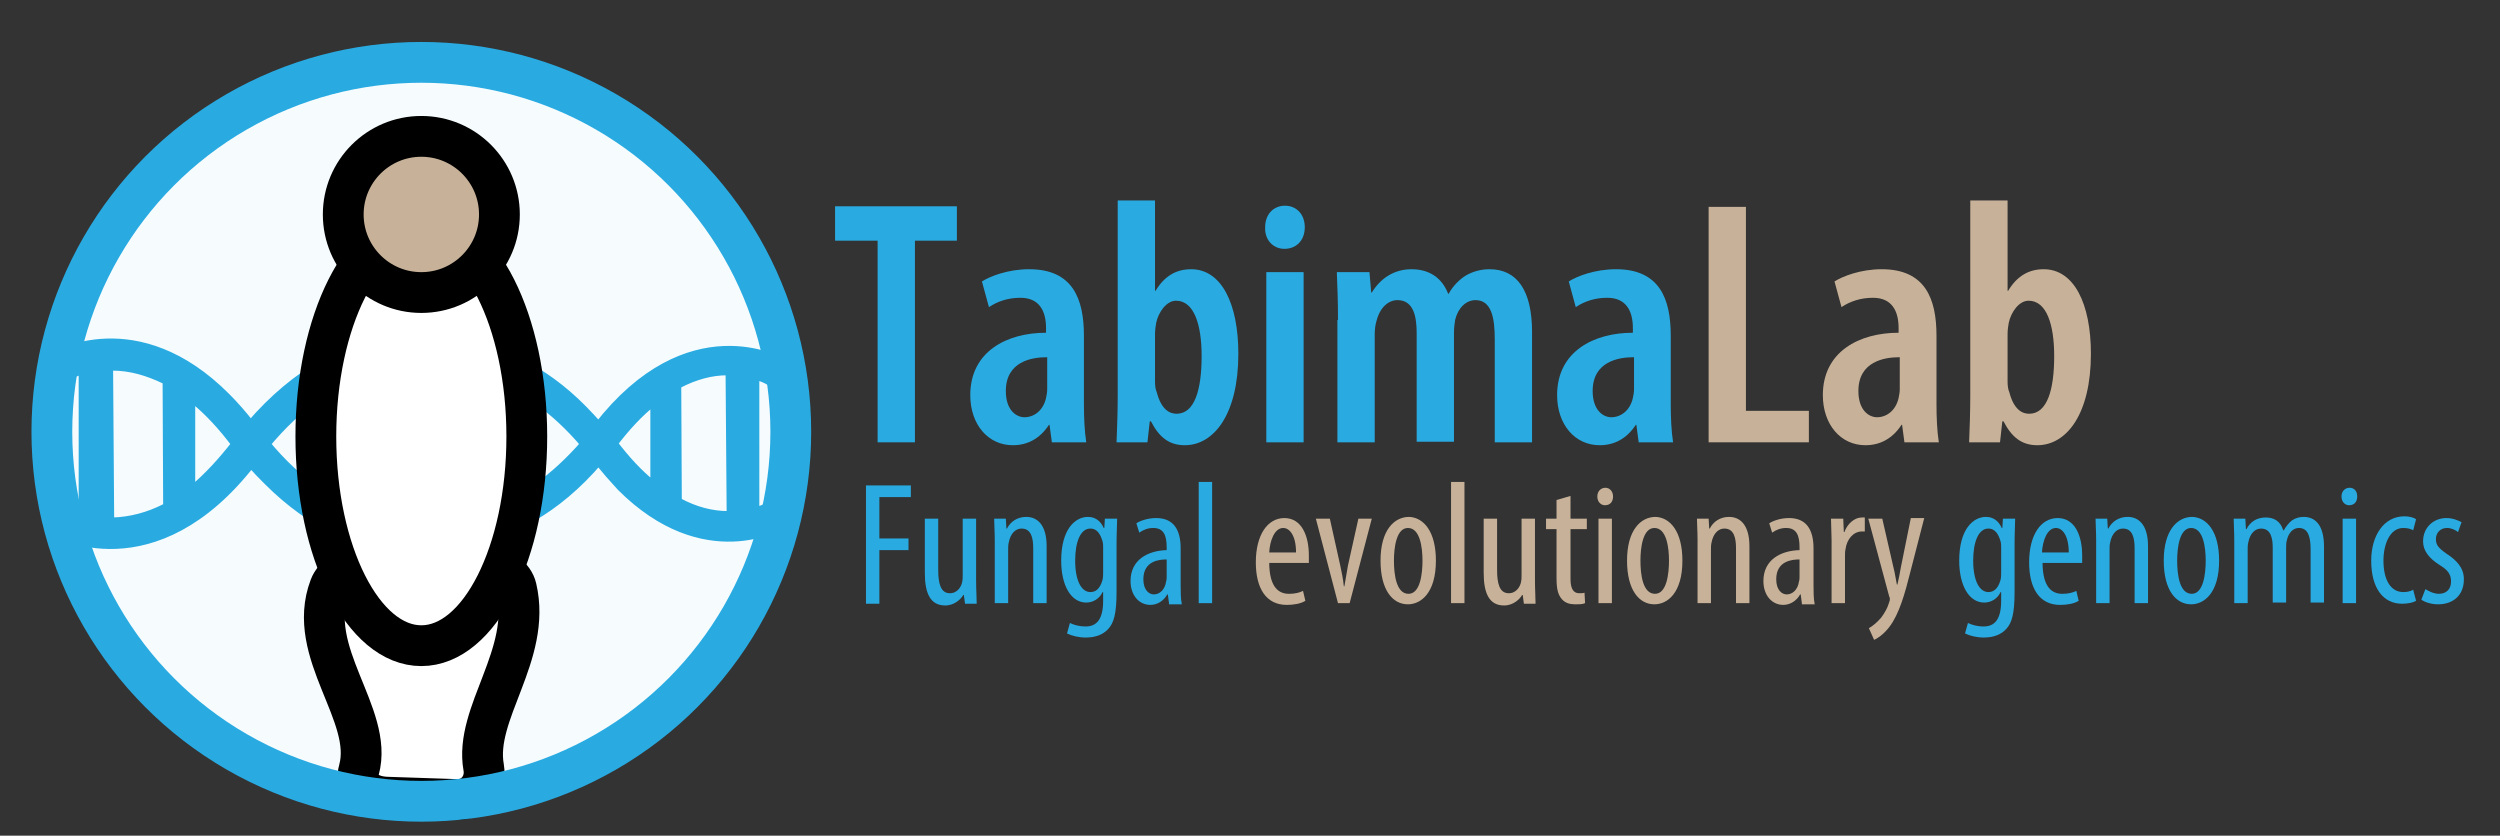 <?xml version="1.0" encoding="utf-8"?>
<!-- Generator: Adobe Illustrator 27.0.0, SVG Export Plug-In . SVG Version: 6.00 Build 0)  -->
<svg version="1.1" id="Layer_1" xmlns="http://www.w3.org/2000/svg" xmlns:xlink="http://www.w3.org/1999/xlink" x="0px" y="0px"
	 viewBox="0 0 429 143.4" style="enable-background:new 0 0 429 143.4;" xml:space="preserve">
<rect x="0" y="0" width="429" height="143.4" fill="#333333" stroke="none"/>
<style type="text/css">
	.st0{fill:#F6FCFE;}
	.st1{fill:#29ABE2;stroke:#29ABE2;stroke-width:3;stroke-miterlimit:10;}
	.st2{fill:#FFFFFF;stroke:#000000;stroke-width:7;stroke-miterlimit:10;}
	.st3{fill:#C7B299;stroke:#000000;stroke-width:7;stroke-miterlimit:10;}
	.st4{fill:#29ABE2;}
	.st5{fill:#C7B299;}
	.st6{fill:none;stroke:#29ABE2;stroke-width:7;stroke-miterlimit:10;}
</style>
<circle class="st0" cx="72.3" cy="74.1" r="63.4"/>
<g>
	<path class="st1" d="M134.5,88.7c0.1-0.3,0-0.6-0.2-0.9c-0.3-0.5-1.1-0.7-1.6-0.4c-0.4,0.2-1.5,0.8-3.1,1.2l-0.8,0.2V63.4l0.8,0.2
		c1.9,0.5,3,1.2,3.1,1.3c0.6,0.3,1.3,0.2,1.6-0.4c0.3-0.5,0.2-1.3-0.4-1.6c-0.2-0.1-15.4-8.9-30.7,10.8l-0.5,0.6l-0.5-0.6
		c-0.9-1-1.8-2-2.7-2.9C85.5,56.6,71.3,60,70.7,60.2c-0.5,0.1-0.9,0.6-0.9,1.1c0,0.1,0,0.2,0,0.3c0.1,0.5,0.9,1,1.4,0.8
		c0.3-0.1,1.7-0.4,3.9-0.4h0.6v28.1h-0.6c-2.2,0-3.6-0.3-3.9-0.4c-0.6-0.2-1.3,0.2-1.5,0.9c0,0.1,0,0.2,0,0.3c0,0.3,0.1,0.6,0.4,0.8
		c0.2,0.2,0.3,0.3,0.5,0.3c0.7,0.2,16.7,4,31.6-13.5l0.5-0.6l0.5,0.6c1.3,1.6,2.6,3.1,3.9,4.5l0,0c14,14,26.7,6.4,26.8,6.3
		C134.2,89.2,134.4,89,134.5,88.7z M87.8,87.2c-2.6,1.3-5.3,2.1-8,2.6L78,89.9V62.3l1.8,0.2c2.7,0.5,5.4,1.3,8.1,2.6l1.2,0.4
		l-0.1,21L87.8,87.2z M92.5,84.4l-0.9,0.7V67.2l0.9,0.7c3,2.1,5.9,4.8,8.5,7.9l0.3,0.4l-0.3,0.4C98.3,79.7,95.5,82.3,92.5,84.4z
		 M111.5,83.8c-2.4-1.9-4.7-4.4-6.9-7.3l-0.3-0.4l0.3-0.4c2.2-2.9,4.5-5.4,6.9-7.3l1.6-1.3v18L111.5,83.8z M124.9,89.2
		c-2.9,0-5.9-0.8-8.7-2.3l-0.7-0.5l-0.1-20.8l0.7-0.4c2.9-1.5,5.8-2.3,8.7-2.3h1.2l0.2,26.1L124.9,89.2z"/>
</g>
<g>
	<path class="st1" d="M8.9,62.7c-0.1,0.3,0,0.7,0.2,0.9c0.4,0.6,1.2,0.8,1.8,0.4c0.4-0.2,1.6-0.9,3.3-1.3l0.8-0.2v27.4l-0.8-0.2
		c-2.1-0.6-3.3-1.3-3.3-1.4c-0.6-0.4-1.4-0.2-1.8,0.4c-0.4,0.6-0.2,1.4,0.4,1.8c0.2,0.1,16.6,9.6,33.1-11.6l0.5-0.6l0.5,0.6
		c0.9,1.1,1.9,2.1,2.9,3.1C61.7,97.2,77,93.5,77.6,93.3c0.6-0.1,1-0.7,1-1.2c0-0.1,0-0.2,0-0.3c-0.1-0.6-1-1-1.5-0.9
		c-0.3,0.1-1.8,0.4-4.2,0.4h-0.7V61.1h0.7c2.4,0,3.9,0.4,4.2,0.4c0.7,0.2,1.4-0.2,1.6-0.9c0-0.1,0-0.2,0-0.3c0-0.3-0.2-0.7-0.4-0.9
		C78,59.1,77.8,59,77.6,59c-0.7-0.2-18-4.3-34.1,14.5L43,74.1l-0.5-0.6c-1.4-1.8-2.8-3.4-4.2-4.8l0,0c-15-15.1-28.7-6.9-28.8-6.8
		C9.2,62,9,62.3,8.9,62.7z M59.2,64.3c2.8-1.4,5.7-2.3,8.6-2.8l2-0.2l-0.1,29.8l-1.9-0.2c-2.9-0.5-5.8-1.5-8.7-2.8l-1.3-0.5
		l0.1-22.7L59.2,64.3z M54.1,67.2l1-0.7v19.3l-1-0.7c-3.2-2.2-6.3-5.1-9.1-8.5l-0.3-0.4l0.3-0.4C47.8,72.4,50.9,69.5,54.1,67.2z
		 M33.7,67.9c2.6,2.1,5,4.7,7.4,7.9l0.3,0.4l-0.3,0.4c-2.4,3.1-4.9,5.8-7.4,7.9L32,85.8V66.4L33.7,67.9z M19.3,62.1
		c3.2,0,6.3,0.9,9.4,2.4l0.7,0.5l0.1,22.4l-0.7,0.4c-3.1,1.6-6.3,2.4-9.4,2.5h-1.3l-0.2-28.1L19.3,62.1z"/>
</g>
<path class="st2" d="M66.5,136.8c-3.9-0.1-5.6-2.4-4.9-4.7c2.6-9.5-9.3-20.1-5-31.4c2.8-7.5,30.2-7.6,32,0.2
	c2.7,11.5-7.3,21.5-5.6,30.8c0.5,2.9-1.6,5.6-4.6,5.5L66.5,136.8z"/>
<ellipse class="st2" cx="72.3" cy="74.9" rx="18.1" ry="35.9"/>
<circle class="st3" cx="72.3" cy="36.8" r="13.4"/>
<g>
	<g>
		<g>
			<path class="st4" d="M150.6,41.3h-7.3v-5.9h20.9v5.9H157v34.6h-6.4V41.3z"/>
			<path class="st4" d="M180.5,75.9l-0.4-3H180c-1.5,2.3-3.6,3.5-6.2,3.5c-4.2,0-7.3-3.5-7.3-8.6c0-7.5,6.3-10.7,13-10.7v-0.8
				c0-3-1.2-5.2-4.4-5.2c-2.1,0-3.9,0.6-5.4,1.6l-1.2-4.4c1.4-0.9,4.5-2.1,8.1-2.1c7.5,0,9.4,5.1,9.4,11.4v11.7
				c0,2.3,0.1,4.7,0.4,6.6H180.5z M179.6,61.3c-2.5,0-7,0.7-7,5.8c0,3.3,1.8,4.5,3.2,4.5c1.6,0,3.2-1.1,3.7-3.3
				c0.1-0.5,0.2-1,0.2-1.5V61.3z"/>
			<path class="st4" d="M191.6,75.9c0.1-2.2,0.2-5.5,0.2-7.9V34.4h6.4v15.5h0.1c1.5-2.5,3.5-3.7,6.1-3.7c5.2,0,8.1,5.9,8.1,14.5
				c0,10.4-4.2,15.7-9.2,15.7c-2.7,0-4.4-1.4-5.8-4.1h-0.2l-0.4,3.6H191.6z M198.2,65.5c0,0.7,0.1,1.4,0.3,1.8
				c0.8,3.1,2.3,3.7,3.4,3.7c3.1,0,4.3-4.1,4.3-9.9c0-5.4-1.3-9.5-4.4-9.5c-1.6,0-3,1.9-3.4,3.8c-0.1,0.5-0.2,1.3-0.2,1.9V65.5z"/>
			<path class="st4" d="M223.9,39c0,2.2-1.4,3.7-3.5,3.7c-1.9,0-3.4-1.5-3.3-3.7c0-2.3,1.5-3.7,3.4-3.7
				C222.5,35.3,223.9,36.8,223.9,39z M217.3,75.9V46.7h6.4v29.2H217.3z"/>
			<path class="st4" d="M229.6,54.9c0-3.3-0.1-5.6-0.2-8.2h5.6l0.3,3.5h0.1c1.4-2.3,3.7-4,6.8-4c3,0,5.2,1.4,6.3,4.2h0.1
				c0.7-1.3,1.8-2.4,2.9-3.1c1.2-0.7,2.6-1.1,4.1-1.1c4.7,0,7.3,3.6,7.3,10.8v18.9h-6.4V58.2c0-3.5-0.5-6.7-3.3-6.7
				c-1.6,0-3,1.3-3.5,3.4c-0.1,0.6-0.2,1.4-0.2,2.3v18.6h-6.4V57.2c0-2.6-0.4-5.7-3.3-5.7c-1.5,0-3,1.2-3.6,3.6
				c-0.2,0.6-0.3,1.5-0.3,2.3v18.5h-6.4V54.9z"/>
			<path class="st4" d="M281.2,75.9l-0.4-3h-0.1c-1.5,2.3-3.6,3.5-6.2,3.5c-4.2,0-7.3-3.5-7.3-8.6c0-7.5,6.3-10.7,13-10.7v-0.8
				c0-3-1.2-5.2-4.4-5.2c-2.1,0-3.9,0.6-5.4,1.6l-1.2-4.4c1.4-0.9,4.5-2.1,8.1-2.1c7.5,0,9.4,5.1,9.4,11.4v11.7
				c0,2.3,0.1,4.7,0.4,6.6H281.2z M280.3,61.3c-2.5,0-7,0.7-7,5.8c0,3.3,1.8,4.5,3.2,4.5c1.6,0,3.2-1.1,3.7-3.3
				c0.1-0.5,0.2-1,0.2-1.5V61.3z"/>
			<path class="st5" d="M293.2,35.5h6.4v35h10.8v5.4h-17.2V35.5z"/>
			<path class="st5" d="M326.8,75.9l-0.4-3h-0.1c-1.5,2.3-3.6,3.5-6.2,3.5c-4.2,0-7.3-3.5-7.3-8.6c0-7.5,6.3-10.7,13-10.7v-0.8
				c0-3-1.2-5.2-4.4-5.2c-2.1,0-3.9,0.6-5.4,1.6l-1.2-4.4c1.4-0.9,4.5-2.1,8.1-2.1c7.5,0,9.4,5.1,9.4,11.4v11.7
				c0,2.3,0.1,4.7,0.4,6.6H326.8z M325.9,61.3c-2.5,0-7,0.7-7,5.8c0,3.3,1.8,4.5,3.2,4.5c1.6,0,3.2-1.1,3.7-3.3
				c0.1-0.5,0.2-1,0.2-1.5V61.3z"/>
			<path class="st5" d="M337.9,75.9c0.1-2.2,0.2-5.5,0.2-7.9V34.4h6.4v15.5h0.1c1.5-2.5,3.5-3.7,6.1-3.7c5.2,0,8.1,5.9,8.1,14.5
				c0,10.4-4.2,15.7-9.2,15.7c-2.7,0-4.4-1.4-5.8-4.1h-0.2l-0.4,3.6H337.9z M344.5,65.5c0,0.7,0.1,1.4,0.3,1.8
				c0.8,3.1,2.3,3.7,3.4,3.7c3.1,0,4.3-4.1,4.3-9.9c0-5.4-1.3-9.5-4.4-9.5c-1.6,0-3,1.9-3.4,3.8c-0.1,0.5-0.2,1.3-0.2,1.9V65.5z"/>
		</g>
	</g>
</g>
<g>
	<g>
		<g>
			<path class="st4" d="M148.6,83.3h7.7v2h-5.4v7.1h5v2h-5v9.2h-2.3V83.3z"/>
			<path class="st4" d="M167.5,99.6c0,1.6,0.1,2.9,0.1,4h-2l-0.2-1.5h-0.1c-0.4,0.7-1.5,1.8-3.1,1.8c-2.5,0-3.5-2-3.5-5.6V89h2.3
				v8.8c0,2.3,0.4,4,2,4c1.4,0,2-1.3,2.1-1.9c0.1-0.4,0.1-0.8,0.1-1.3V89h2.3V99.6z"/>
			<path class="st4" d="M170.7,92.7c0-1.7-0.1-2.6-0.1-3.7h2l0.1,1.7h0.1c0.6-1.2,1.8-2,3.3-2c2,0,3.5,1.5,3.5,5v9.8h-2.3v-9.4
				c0-1.7-0.3-3.4-2-3.4c-1,0-1.9,0.8-2.2,2.4c-0.1,0.4-0.1,0.8-0.1,1.3v9.1h-2.3V92.7z"/>
			<path class="st4" d="M191.7,89c0,1-0.1,2.3-0.1,4.5v8.1c0,3.8-0.5,5.3-1.4,6.3c-0.9,1-2.2,1.5-3.9,1.5c-1.2,0-2.4-0.3-3.2-0.7
				l0.5-1.8c0.6,0.3,1.5,0.6,2.7,0.6c1.8,0,3-1.1,3-4.4v-1.5h-0.1c-0.5,1.1-1.6,1.8-2.8,1.8c-2.6,0-4.3-2.9-4.3-7.2
				c0-5.4,2.4-7.5,4.6-7.5c1.5,0,2.3,1,2.7,1.9h0.1l0.1-1.6H191.7z M189.3,94c0-0.4,0-0.7-0.1-1.1c-0.3-1-0.8-2.2-2.1-2.2
				c-1.7,0-2.6,2.3-2.6,5.5c0,3.7,1.2,5.4,2.6,5.4c0.7,0,1.6-0.3,2.1-2.1c0.1-0.5,0.1-0.9,0.1-1.3V94z"/>
			<path class="st4" d="M200.6,103.5l-0.2-1.5h-0.1c-0.6,1.1-1.7,1.8-2.9,1.8c-1.9,0-3.4-1.6-3.4-4.1c0-3.6,2.9-5.2,6.2-5.3v-0.5
				c0-2-0.5-3.3-2.3-3.3c-0.9,0-1.7,0.3-2.4,0.8l-0.5-1.6c0.6-0.4,1.9-0.9,3.4-0.9c2.9,0,4.2,1.9,4.2,5.2v6.3c0,1.1,0,2.3,0.2,3.3
				H200.6z M200.2,96c-1.2,0-4,0.2-4,3.4c0,1.9,1,2.6,1.8,2.6c1,0,1.9-0.8,2.1-2.2c0.1-0.3,0.1-0.6,0.1-0.8V96z"/>
			<path class="st4" d="M205.7,82.7h2.3v20.8h-2.3V82.7z"/>
			<path class="st5" d="M217.8,96.5c0,4.5,1.8,5.4,3.4,5.4c1,0,1.8-0.2,2.4-0.5l0.4,1.7c-0.8,0.5-2,0.7-3.2,0.7
				c-3.5,0-5.3-2.8-5.3-7.3c0-4.7,2-7.6,4.9-7.6c3,0,4.2,3.1,4.2,6.4c0,0.6,0,1,0,1.3H217.8z M222.4,94.8c0-2.9-1.1-4.2-2.2-4.2
				c-1.5,0-2.3,2.2-2.4,4.2H222.4z"/>
			<path class="st5" d="M228.2,89l1.8,8.1c0.2,1,0.5,2.3,0.6,3.5h0.1c0.2-1.2,0.4-2.4,0.6-3.5l1.8-8.1h2.3l-3.8,14.5h-2L225.8,89
				H228.2z"/>
			<path class="st5" d="M246.4,96.2c0,5.6-2.6,7.5-4.8,7.5c-2.6,0-4.7-2.4-4.7-7.5c0-5.3,2.4-7.5,4.9-7.5
				C244.3,88.8,246.4,91.2,246.4,96.2z M239.2,96.2c0,2.4,0.4,5.7,2.5,5.7c2,0,2.4-3.4,2.4-5.7c0-2.2-0.4-5.6-2.5-5.6
				C239.6,90.6,239.2,94,239.2,96.2z"/>
			<path class="st5" d="M249,82.7h2.3v20.8H249V82.7z"/>
			<path class="st5" d="M263.4,99.6c0,1.6,0.1,2.9,0.1,4h-2l-0.2-1.5h-0.1c-0.4,0.7-1.5,1.8-3.1,1.8c-2.5,0-3.5-2-3.5-5.6V89h2.3
				v8.8c0,2.3,0.4,4,2,4c1.4,0,2-1.3,2.1-1.9c0.1-0.4,0.1-0.8,0.1-1.3V89h2.3V99.6z"/>
			<path class="st5" d="M269.5,85.1V89h2.8v1.8h-2.8v8.6c0,1.9,0.7,2.4,1.5,2.4c0.4,0,0.7,0,0.9-0.1l0.1,1.8c-0.4,0.2-1,0.2-1.7,0.2
				c-0.9,0-1.7-0.2-2.3-0.9c-0.6-0.7-0.9-1.6-0.9-3.6v-8.4h-1.8V89h1.8v-3.2L269.5,85.1z"/>
			<path class="st5" d="M276.8,85.2c0,0.9-0.5,1.5-1.4,1.5c-0.7,0-1.3-0.6-1.3-1.5c0-0.9,0.6-1.5,1.4-1.5
				C276.2,83.7,276.8,84.3,276.8,85.2z M274.3,103.5V89h2.3v14.5H274.3z"/>
			<path class="st5" d="M288.7,96.2c0,5.6-2.6,7.5-4.8,7.5c-2.6,0-4.7-2.4-4.7-7.5c0-5.3,2.4-7.5,4.9-7.5
				C286.6,88.8,288.7,91.2,288.7,96.2z M281.5,96.2c0,2.4,0.4,5.7,2.5,5.7c2,0,2.4-3.4,2.4-5.7c0-2.2-0.4-5.6-2.5-5.6
				C281.9,90.6,281.5,94,281.5,96.2z"/>
			<path class="st5" d="M291.3,92.7c0-1.7-0.1-2.6-0.1-3.7h2l0.1,1.7h0.1c0.6-1.2,1.8-2,3.3-2c2,0,3.5,1.5,3.5,5v9.8h-2.3v-9.4
				c0-1.7-0.3-3.4-2-3.4c-1,0-1.9,0.8-2.2,2.4c-0.1,0.4-0.1,0.8-0.1,1.3v9.1h-2.3V92.7z"/>
			<path class="st5" d="M309.2,103.5L309,102h-0.1c-0.6,1.1-1.7,1.8-2.9,1.8c-1.9,0-3.4-1.6-3.4-4.1c0-3.6,2.9-5.2,6.2-5.3v-0.5
				c0-2-0.5-3.3-2.3-3.3c-0.9,0-1.7,0.3-2.4,0.8l-0.5-1.6c0.6-0.4,1.9-0.9,3.4-0.9c2.9,0,4.2,1.9,4.2,5.2v6.3c0,1.1,0,2.3,0.2,3.3
				H309.2z M308.8,96c-1.2,0-4,0.2-4,3.4c0,1.9,1,2.6,1.8,2.6c1,0,1.9-0.8,2.1-2.2c0.1-0.3,0.1-0.6,0.1-0.8V96z"/>
			<path class="st5" d="M314.3,92.7c0-1.2-0.1-2.7-0.1-3.7h2.1l0.1,2.3h0.1c0.5-1.4,1.7-2.5,3-2.5c0.2,0,0.3,0,0.5,0v2.4
				c-0.1,0-0.3,0-0.5,0c-1.5,0-2.6,1.4-2.8,3c-0.1,0.4-0.1,0.8-0.1,1.3v8h-2.3V92.7z"/>
			<path class="st5" d="M323,89l1.9,8.3c0.3,1.1,0.4,2.1,0.6,3h0.1c0.2-0.8,0.4-1.9,0.6-3l1.7-8.4h2.3l-2.4,9.3
				c-0.9,3.6-1.9,7.2-3.6,9.4c-1,1.3-2.1,2-2.6,2.2l-0.9-2c0.7-0.4,1.4-1,2.1-1.8c0.6-0.8,1.1-1.7,1.3-2.4c0.1-0.4,0.2-0.5,0.2-0.7
				c0-0.2,0-0.4-0.1-0.5L320.6,89H323z"/>
			<path class="st4" d="M345.8,89c0,1-0.1,2.3-0.1,4.5v8.1c0,3.8-0.5,5.3-1.4,6.3c-0.9,1-2.2,1.5-3.9,1.5c-1.2,0-2.4-0.3-3.2-0.7
				l0.5-1.8c0.6,0.3,1.5,0.6,2.7,0.6c1.8,0,3-1.1,3-4.4v-1.5h-0.1c-0.5,1.1-1.6,1.8-2.8,1.8c-2.6,0-4.3-2.9-4.3-7.2
				c0-5.4,2.4-7.5,4.6-7.5c1.5,0,2.3,1,2.7,1.9h0.1l0.1-1.6H345.8z M343.4,94c0-0.4,0-0.7-0.1-1.1c-0.3-1-0.8-2.2-2.1-2.2
				c-1.7,0-2.6,2.3-2.6,5.5c0,3.7,1.2,5.4,2.6,5.4c0.7,0,1.6-0.3,2.1-2.1c0.1-0.5,0.1-0.9,0.1-1.3V94z"/>
			<path class="st4" d="M350.5,96.5c0,4.5,1.8,5.4,3.4,5.4c1,0,1.8-0.2,2.4-0.5l0.4,1.7c-0.8,0.5-2,0.7-3.2,0.7
				c-3.5,0-5.3-2.8-5.3-7.3c0-4.7,2-7.6,4.9-7.6c3,0,4.2,3.1,4.2,6.4c0,0.6,0,1,0,1.3H350.5z M355,94.8c0-2.9-1.1-4.2-2.2-4.2
				c-1.5,0-2.3,2.2-2.4,4.2H355z"/>
			<path class="st4" d="M359.7,92.7c0-1.7-0.1-2.6-0.1-3.7h2l0.1,1.7h0.1c0.6-1.2,1.8-2,3.3-2c2,0,3.5,1.5,3.5,5v9.8h-2.3v-9.4
				c0-1.7-0.3-3.4-2-3.4c-1,0-1.9,0.8-2.2,2.4c-0.1,0.4-0.1,0.8-0.1,1.3v9.1h-2.3V92.7z"/>
			<path class="st4" d="M380.8,96.2c0,5.6-2.6,7.5-4.8,7.5c-2.6,0-4.7-2.4-4.7-7.5c0-5.3,2.4-7.5,4.9-7.5
				C378.7,88.8,380.8,91.2,380.8,96.2z M373.6,96.2c0,2.4,0.4,5.7,2.5,5.7c2,0,2.4-3.4,2.4-5.7c0-2.2-0.4-5.6-2.5-5.6
				C374,90.6,373.6,94,373.6,96.2z"/>
			<path class="st4" d="M383.4,92.7c0-1.7-0.1-2.6-0.1-3.7h2l0.1,1.8h0.1c0.6-1.2,1.7-2,3.3-2c1.4,0,2.5,0.6,3,2.2h0.1
				c0.4-0.7,0.9-1.3,1.4-1.7c0.6-0.4,1.3-0.6,2-0.6c2,0,3.5,1.4,3.5,5.1v9.6h-2.3v-9.1c0-1.9-0.3-3.7-2-3.7c-1,0-1.8,0.8-2.1,2.2
				c-0.1,0.4-0.1,0.8-0.1,1.3v9.3h-2.3V94c0-1.6-0.3-3.3-2-3.3c-1,0-1.9,0.8-2.2,2.4c-0.1,0.4-0.1,0.8-0.1,1.2v9.2h-2.3V92.7z"/>
			<path class="st4" d="M404.5,85.2c0,0.9-0.5,1.5-1.4,1.5c-0.7,0-1.3-0.6-1.3-1.5c0-0.9,0.6-1.5,1.4-1.5
				C404,83.7,404.5,84.3,404.5,85.2z M402,103.5V89h2.3v14.5H402z"/>
			<path class="st4" d="M414.6,103.1c-0.5,0.3-1.4,0.5-2.4,0.5c-3.2,0-5.3-2.6-5.3-7.4c0-4.2,2.1-7.6,5.7-7.6c0.8,0,1.6,0.2,2,0.5
				l-0.5,1.9c-0.3-0.2-0.9-0.4-1.7-0.4c-2.3,0-3.4,2.8-3.4,5.6c0,3.4,1.3,5.4,3.4,5.4c0.6,0,1.2-0.1,1.7-0.4L414.6,103.1z"/>
			<path class="st4" d="M416.2,101.1c0.5,0.3,1.4,0.8,2.3,0.8c1.3,0,2.1-0.8,2.1-2.1c0-1.1-0.4-1.9-1.9-2.8
				c-1.9-1.2-2.9-2.5-2.9-4.1c0-2.4,1.8-4,4-4c1.1,0,2,0.4,2.6,0.7l-0.6,1.7c-0.5-0.4-1.2-0.7-1.9-0.7c-1.2,0-1.9,0.9-1.9,1.9
				c0,1,0.4,1.5,1.8,2.5c1.7,1.1,3,2.4,3,4.4c0,2.9-2,4.3-4.4,4.3c-1.1,0-2.2-0.3-2.9-0.8L416.2,101.1z"/>
		</g>
	</g>
</g>
<circle class="st6" cx="72.3" cy="74.1" r="63.4"/>
<circle class="st0" cx="73" cy="222.7" r="63.4"/>
<g>
	<path class="st1" d="M135.2,237.3c0.1-0.3,0-0.6-0.2-0.9c-0.3-0.5-1.1-0.7-1.6-0.4c-0.4,0.2-1.5,0.8-3.1,1.2l-0.8,0.2V212l0.8,0.2
		c1.9,0.5,3,1.2,3.1,1.3c0.6,0.3,1.3,0.2,1.6-0.4c0.3-0.5,0.2-1.3-0.4-1.6c-0.2-0.1-15.4-8.9-30.7,10.8l-0.5,0.6l-0.5-0.6
		c-0.9-1-1.8-2-2.7-2.9c-14-14.2-28.2-10.8-28.8-10.6c-0.5,0.1-0.9,0.6-0.9,1.1c0,0.1,0,0.2,0,0.3c0.1,0.5,0.9,1,1.4,0.8
		c0.3-0.1,1.7-0.4,3.9-0.4h0.6v28.1h-0.6c-2.2,0-3.6-0.3-3.9-0.4c-0.6-0.2-1.3,0.2-1.5,0.9c0,0.1,0,0.2,0,0.3c0,0.3,0.1,0.6,0.4,0.8
		c0.2,0.2,0.3,0.3,0.5,0.3c0.7,0.2,16.7,4,31.6-13.5l0.5-0.6l0.5,0.6c1.3,1.6,2.6,3.1,3.9,4.5l0,0c14,14,26.7,6.4,26.8,6.3
		C134.9,237.8,135.1,237.6,135.2,237.3z M88.5,235.8c-2.6,1.3-5.3,2.1-8,2.6l-1.8,0.1v-27.6l1.8,0.2c2.7,0.5,5.4,1.3,8.1,2.6
		l1.2,0.4l-0.1,21L88.5,235.8z M93.2,233l-0.9,0.7v-17.9l0.9,0.7c3,2.1,5.9,4.8,8.5,7.9l0.3,0.4l-0.3,0.4
		C99,228.3,96.2,230.9,93.2,233z M112.2,232.4c-2.4-1.9-4.7-4.4-6.9-7.3l-0.3-0.4l0.3-0.4c2.2-2.9,4.5-5.4,6.9-7.3l1.6-1.3v18
		L112.2,232.4z M125.6,237.8c-2.9,0-5.9-0.8-8.7-2.3l-0.7-0.5l-0.1-20.8l0.7-0.4c2.9-1.5,5.8-2.3,8.7-2.3h1.2l0.2,26.1L125.6,237.8z
		"/>
</g>
<g>
	<path class="st1" d="M9.6,211.3c-0.1,0.3,0,0.7,0.2,0.9c0.4,0.6,1.2,0.8,1.8,0.4c0.4-0.2,1.6-0.9,3.3-1.3l0.8-0.2v27.4l-0.8-0.2
		c-2.1-0.6-3.3-1.3-3.3-1.4c-0.6-0.4-1.4-0.2-1.8,0.4c-0.4,0.6-0.2,1.4,0.4,1.8c0.2,0.1,16.6,9.6,33.1-11.6l0.5-0.6l0.5,0.6
		c0.9,1.1,1.9,2.1,2.9,3.1c15.2,15.2,30.5,11.5,31.1,11.3c0.6-0.1,1-0.7,1-1.2c0-0.1,0-0.2,0-0.3c-0.1-0.6-1-1-1.5-0.9
		c-0.3,0.1-1.8,0.4-4.2,0.4h-0.7v-30.2h0.7c2.4,0,3.9,0.4,4.2,0.4c0.7,0.2,1.4-0.2,1.6-0.9c0-0.1,0-0.2,0-0.3c0-0.3-0.2-0.7-0.4-0.9
		c-0.3-0.3-0.5-0.4-0.7-0.4c-0.7-0.2-18-4.3-34.1,14.5l-0.5,0.6l-0.5-0.6c-1.4-1.8-2.8-3.4-4.2-4.8l0,0c-15-15.1-28.7-6.9-28.8-6.8
		C9.9,210.6,9.7,210.9,9.6,211.3z M59.9,212.9c2.8-1.4,5.7-2.3,8.6-2.8l2-0.2l-0.1,29.8l-1.9-0.2c-2.9-0.5-5.8-1.5-8.7-2.8l-1.3-0.5
		l0.1-22.7L59.9,212.9z M54.8,215.8l1-0.7v19.3l-1-0.7c-3.2-2.2-6.3-5.1-9.1-8.5l-0.3-0.4l0.3-0.4C48.5,221,51.6,218.1,54.8,215.8z
		 M34.4,216.5c2.6,2.1,5,4.7,7.4,7.9l0.3,0.4l-0.3,0.4c-2.4,3.1-4.9,5.8-7.4,7.9l-1.7,1.3V215L34.4,216.5z M20,210.7
		c3.2,0,6.3,0.9,9.4,2.4l0.7,0.5l0.1,22.4l-0.7,0.4c-3.1,1.6-6.3,2.4-9.4,2.5h-1.3l-0.2-28.1L20,210.7z"/>
</g>
<path class="st2" d="M67.2,285.4c-3.9-0.1-5.6-2.4-4.9-4.7c2.6-9.5-9.3-20.1-5-31.4c2.8-7.5,30.2-7.6,32,0.2
	C92,261,82,271,83.7,280.3c0.5,2.9-1.6,5.6-4.6,5.5L67.2,285.4z"/>
<ellipse class="st2" cx="73" cy="223.5" rx="18.1" ry="35.9"/>
<circle class="st3" cx="73" cy="185.4" r="13.4"/>
<circle class="st6" cx="73" cy="222.7" r="63.4"/>
</svg>
